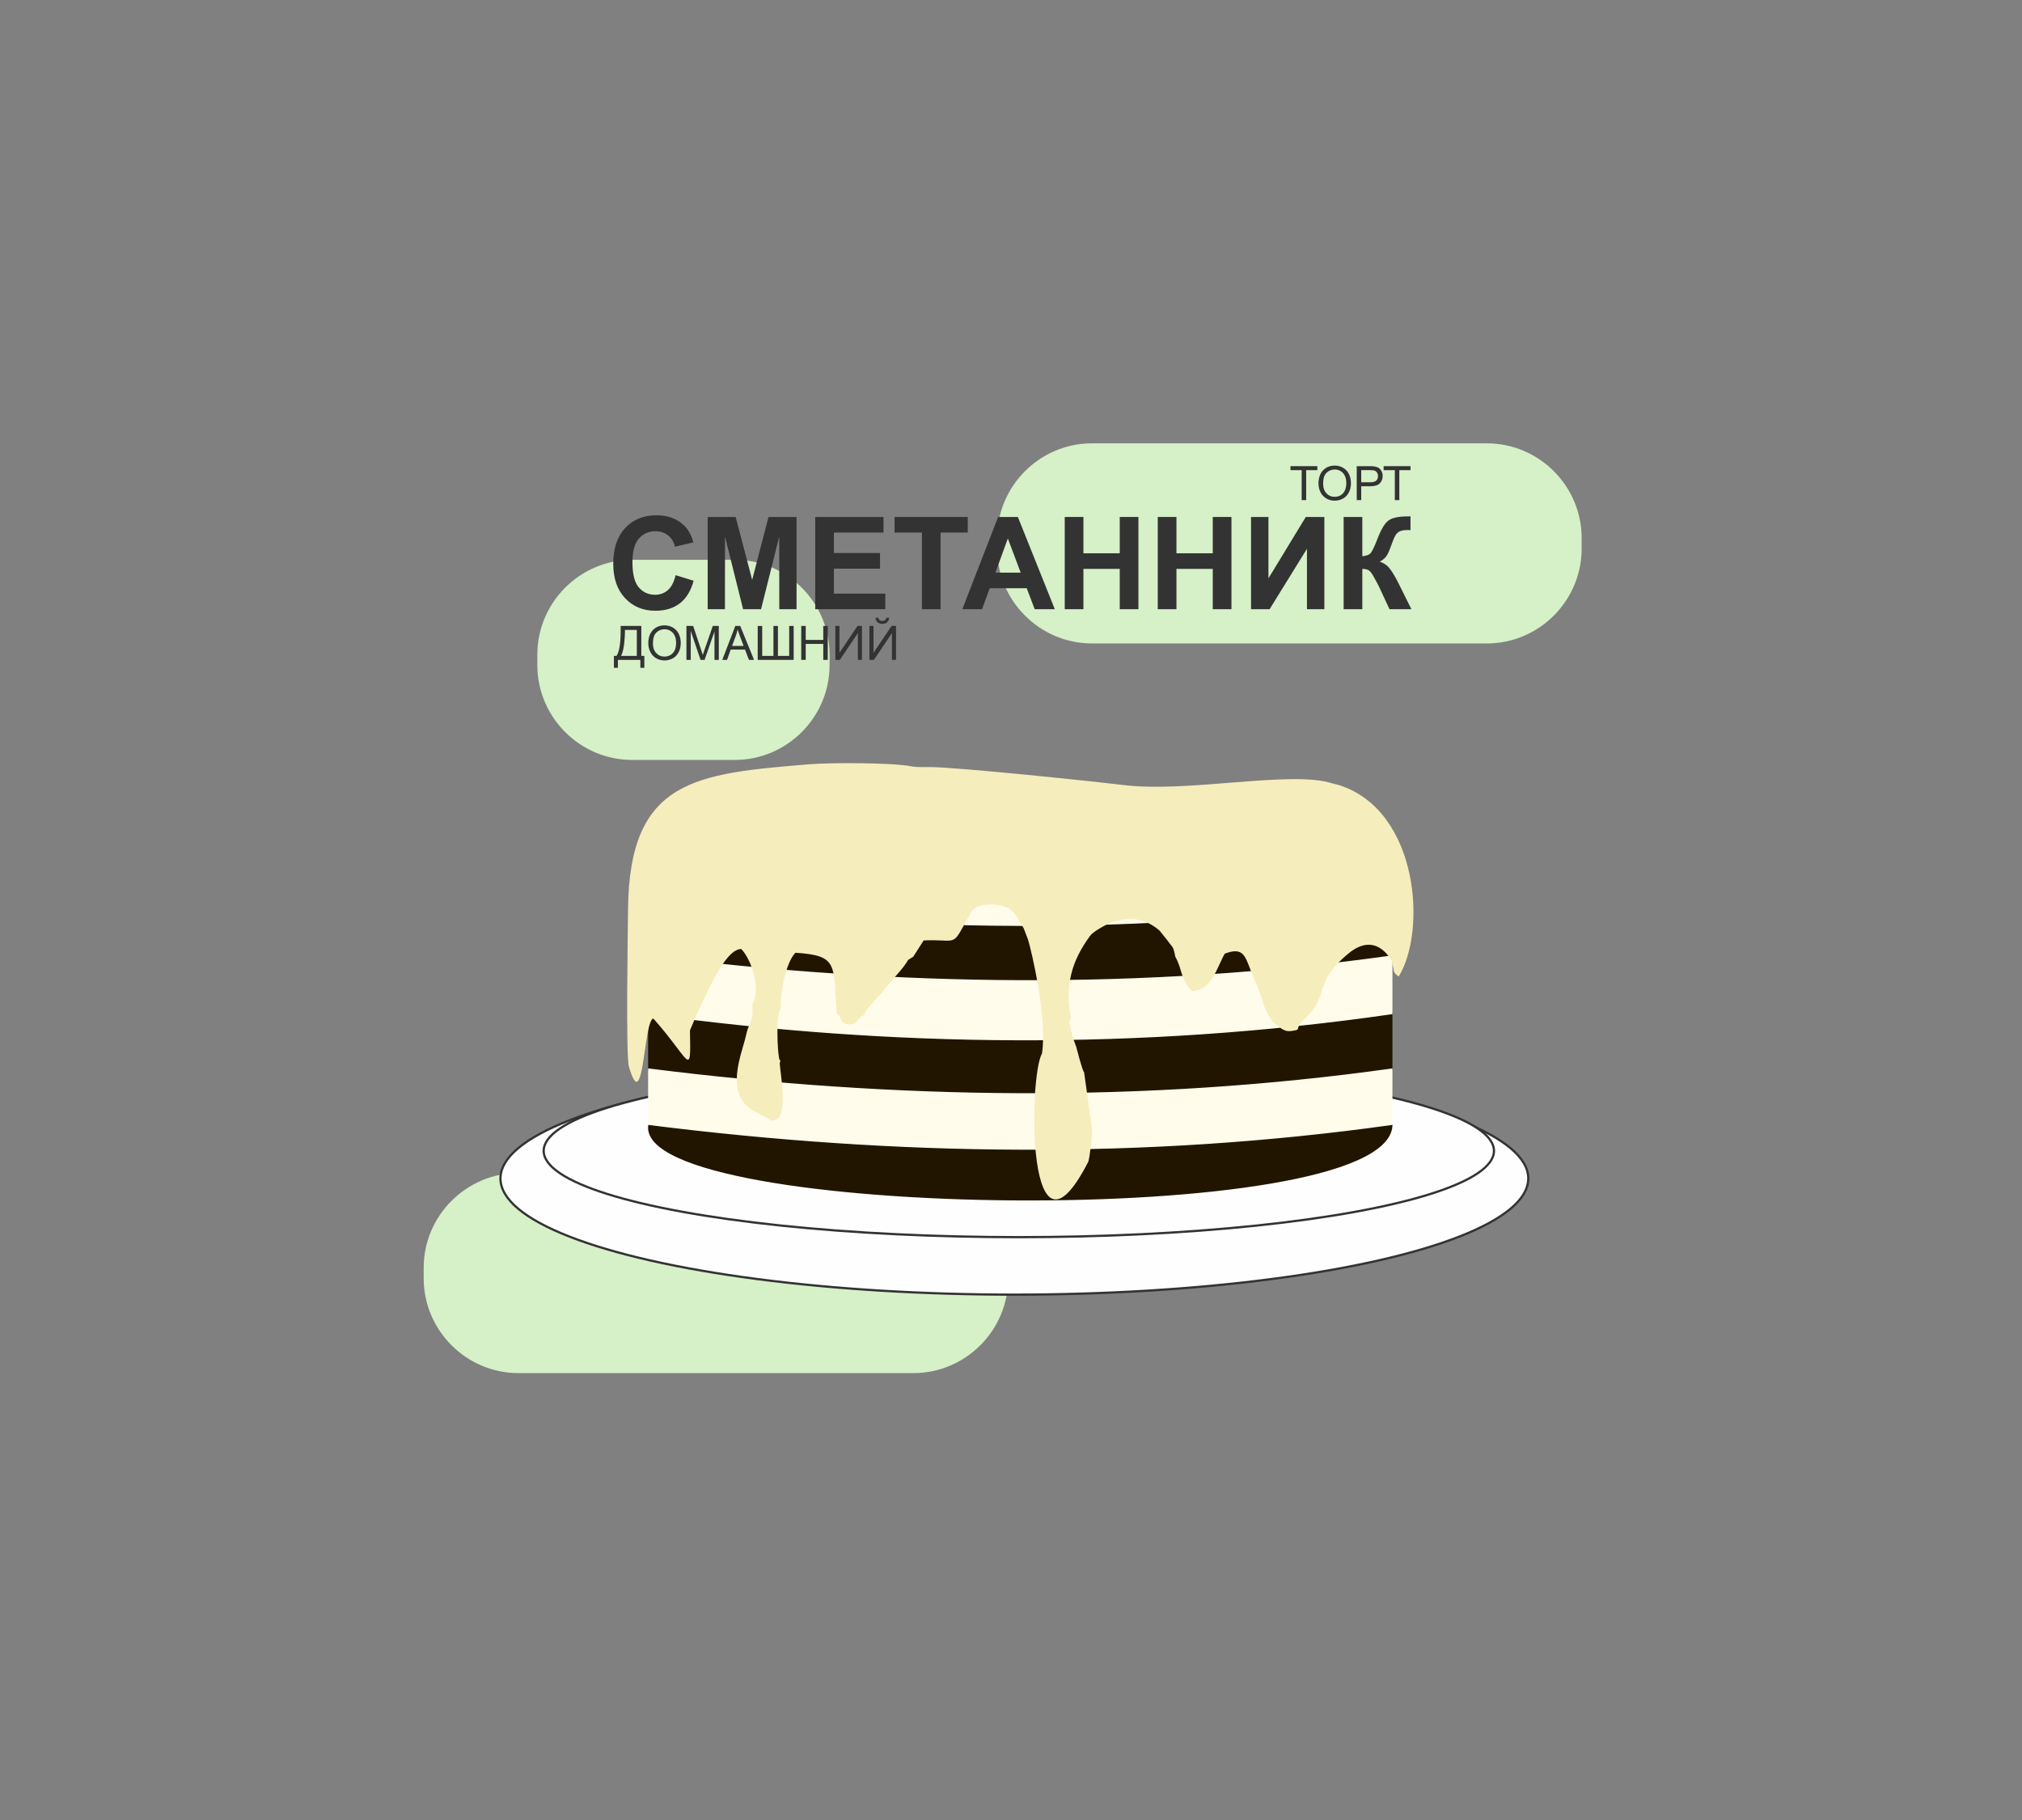 <svg xmlns="http://www.w3.org/2000/svg" width="1000" height="900" viewBox="0 0 442837 398553" shape-rendering="geometricPrecision" image-rendering="optimizeQuality" fill-rule="evenodd" clip-rule="evenodd"><rect x="0" y="0" width="442837" height="398553" fill="#808080" stroke="none"/><g fill="#d6f0c8"><path d="m325636 140907h-86492c-11417 0-20758-9341-20758-20758v-2307c0-11417 9341-20758 20758-20758h86492c11417 0 20758 9341 20758 20758v2307c0 11417-9341 20758-20758 20758"/><path d="m160927 166415h-22488c-11417 0-20758-9341-20758-20758v-2307c0-11417 9341-20758 20758-20758h22488c11417 0 20758 9341 20758 20758v2307c0 11417-9341 20758-20758 20758"/><path d="m200041 300691h-86492c-11417 0-20758-9341-20758-20758v-2307c0-11416 9341-20757 20758-20757h86492c11417 0 20758 9341 20758 20757v2307c0 11417-9341 20758-20758 20758"/></g><g fill="#fefefe" stroke="#333" stroke-width="490.35"><ellipse cx="222158" cy="258066" rx="112551" ry="25441"/><ellipse cx="223132" cy="252024" rx="104062" ry="18895"/></g><g fill="#333" fill-rule="nonzero"><path d="m135928 137072h4526v6560h664v2605h-872v-1733h-4920v1733h-872v-2605h571c602-903 903-2728 903-5473v-1087m3540 872h-2595v381c0 633-57 1499-171 2598-113 1098-338 2001-670 2709h3436v-5688"/><path d="m141981 140886c0-1231 332-2196 995-2894 662-697 1517-1044 2565-1044 687 0 1304 164 1856 491 550 327 971 784 1259 1370 289 585 435 1249 435 1991 0 753-153 1427-457 2020-305 596-735 1045-1292 1350-559 306-1161 458-1806 458-701 0-1325-169-1877-507-550-337-969-797-1252-1382-284-583-426-1200-426-1853m1017 18c0 894 241 1598 721 2112 481 514 1085 771 1812 771 740 0 1347-259 1826-778 478-519 716-1256 716-2211 0-603-102-1131-306-1581-204-449-503-799-896-1046-394-248-835-372-1325-372-695 0-1294 238-1795 716-502 477-753 1273-753 2389"/><path d="m150334 144504v-7432h1474l1758 5261c162 489 280 856 354 1100 85-270 218-668 398-1192l1789-5169h1316v7432h-944v-6217l-2170 6217h-885l-2145-6332v6332h-945"/><path d="m158186 144504l2851-7432h1081l3025 7432h-1119l-859-2253h-3130l-806 2253h-1043m2138-3052h2533l-775-2060c-234-626-410-1143-533-1552-102 485-239 960-410 1431l-815 2181"/><path d="m165944 137072h986v6560h2460v-6560h986v6560h2460v-6560h986v7432h-7878z"/><path d="m175478 144504v-7432h986v3062h3840v-3062h986v7432h-986v-3498h-3840v3498z"/><path d="m182952 137072h893v5885l3956-5885h974v7432h-893v-5870l-3946 5870h-984z"/><path d="m190413 137072h893v5885l3956-5885h974v7432h-893v-5870l-3946 5870h-984v-7432m3705-1785h623c-50 427-206 756-465 984-260 230-604 345-1035 345-432 0-778-115-1036-341-258-229-413-557-463-988h622c47 234 142 408 282 522 140 116 331 173 568 173 275 0 482-55 622-167 140-111 236-288 282-528"/><path d="m285078 109516v-6560h-2450v-872h5885v872h-2449v6560z"/><path d="m288761 105898c0-1231 332-2196 994-2894 663-697 1517-1044 2566-1044 686 0 1304 164 1856 491 550 327 970 784 1259 1370 289 585 434 1249 434 1991 0 753-152 1427-456 2020-305 596-736 1045-1293 1350-558 306-1160 458-1806 458-700 0-1325-169-1876-507-551-337-969-797-1253-1382-284-583-425-1200-425-1853m1017 18c0 894 240 1598 721 2112 481 514 1085 771 1811 771 741 0 1348-259 1827-778 477-519 716-1256 716-2211 0-603-102-1131-306-1581-204-449-503-799-896-1046-395-248-836-372-1325-372-696 0-1294 238-1796 716-501 477-752 1273-752 2389"/><path d="m297135 109516v-7432h2805c493 0 871 24 1132 71 365 61 671 177 918 346 248 171 446 410 597 716 151 306 225 644 225 1012 0 630-201 1164-604 1600-401 438-1129 656-2181 656h-1906v3031h-986m986-3903h1920c636 0 1086-118 1354-355 267-237 400-569 400-999 0-310-78-576-235-798-158-221-365-368-622-439-166-43-472-66-916-66h-1901v2657"/><path d="m305479 109516v-6560h-2449v-872h5885v872h-2450v6560z"/><path d="m147963 125958l3950 1213c-607 2224-1617 3875-3028 4956-1411 1077-3197 1618-5365 1618-2685 0-4890-917-6620-2751-1726-1834-2591-4340-2591-7523 0-3362 870-5976 2605-7838 1735-1862 4020-2793 6851-2793 2473 0 4481 734 6023 2196 921 865 1608 2106 2069 3729l-4035 959c-240-1044-738-1872-1495-2478-761-607-1683-908-2765-908-1499 0-2717 537-3648 1613-936 1072-1401 2812-1401 5219 0 2549 460 4368 1377 5450 922 1086 2116 1626 3588 1626 1086 0 2022-343 2802-1034 781-691 1345-1772 1683-3254"/><path d="m154988 133406v-20199h6126l3621 13776 3578-13776h6140v20199h-3780l-14-15902-3982 15902h-3931l-3964-15902-14 15902z"/><path d="m178544 133406v-20199h14952v3414h-10861v4485h10099v3414h-10099v5473h11256v3413z"/><path d="m201903 133406v-16785h-5981v-3414h16024v3414h-5953v16785z"/><path d="m231012 133406h-4406l-1744-4598h-8101l-1679 4598h-4326l7843-20199h4321l8092 20199m-7476-8012l-2807-7476-2727 7476h5534"/><path d="m233189 133406v-20199h4090v7955h7956v-7955h4090v20199h-4090v-8830h-7956v8830z"/><path d="m253562 133406v-20199h4090v7955h7956v-7955h4091v20199h-4091v-8830h-7956v8830z"/><path d="m273991 113207h3809v13447l8181-13447h4062v20199h-3808v-13231l-8181 13231h-4063z"/><path d="m294270 113207h4091v8604c907-94 1523-324 1843-705 320-376 818-1425 1486-3145 841-2187 1692-3550 2543-4082 847-531 2206-799 4086-799 94 0 292-5 593-14v3019l-579-14c-836 0-1448 103-1833 310-386 207-696 522-936 945-240 423-592 1293-1058 2609-249 701-517 1284-809 1754-286 470-799 912-1532 1326 907 254 1655 776 2247 1556 592 781 1241 1881 1947 3306l2750 5529h-4796l-2421-5200c-38-75-118-216-235-428-47-71-216-390-508-950-517-997-940-1617-1269-1866-334-250-837-377-1519-386v8830h-4091v-20199"/></g><g stroke-width="490.35"><path d="m220255 221206c231 1756-637 2237-1889 2916-1028 558-2602 1087-3850 1411-2791 725-5726 1254-8723 1643-12749 1652-35778 1802-48120-1725-1761-503-7140-2252-5194-4536-1062 297-2940 1768-2792 3247 342 3423 9875 5436 12687 5980 13641 2639 32750 2660 46426 194 3236-583 7015-1452 9749-2712 1374-633 2842-1346 3620-2604 1097-1772-924-3301-1914-3814z" fill="#fcfcfc" stroke="#000"/><path d="m142189 221869c54182 6806 108357 7578 162523 0v12375c-55295 7953-109368 7231-162523 0v-12375z" fill="#211500" stroke="#211500"/><path d="m142189 234244c54182 6806 108357 7578 162523 0v12374c-55295 7953-109368 7231-162523 0v-12374z" fill="#fffceb" stroke="#fffceb"/><path d="m142189 197121c54182 6805 108357 7578 162523 0v12374c-55295 7953-109368 7231-162523 0v-12374z" fill="#211500" stroke="#211500"/><path d="m142189 209495c54182 6806 108357 7578 162523 0v12374c-55295 7953-109368 7231-162523 0v-12374z" fill="#fffceb" stroke="#fffceb"/><path d="m142189 246618c54182 6806 108357 7578 162523 0-1841 22490-164235 20205-162523 0z" fill="#211500" stroke="#211500"/><path d="m142215 184445c54182 6805 108356 7578 162522 0v12374c-55294 7953-109367 7231-162522 0v-12374z" fill="#fffceb" stroke="#fffceb"/></g><path d="m143096 223042c8192 9229 8220 13395 8011 2592l1947-4575c1711-3279 5613-13153 9274-13249 2175 2182 4488 8780 2413 12179 414 3356-812 4121-1323 6598-824 3983-5134 13169 1910 16837l2580 1307c526 357 447 299 793 636 4365 700 2250-9618 2068-12485 334-1463 52-84-144-1147-372-2018-727-9505 399-10907-209-3447 1113-10106 3183-12191 9481 620 8248 2538 9057 13305 1555 1256 390 2130 2490 2351 2336 246 1268-890 3447-1994 516-1545 3579-4337 4768-5936 1526-2051 3765-4097 4923-6158l1117-701 2279-3560c6377-316 6312 1240 8423-2634l1985-3561c1290-2466 7241-1875 8723-472 1686 1596 1585 2177 2762 3961l956 2491c707 2200 4286 17308 3066 24961-2985 5304-3379 50113 10151 23690 408-1335 908-6742 853-6863l-1773-12641c-502-702-1622-5316-1738-5644-437-1222-580-1416-981-3111-390-1653-824-2151-191-3071-1289-7389 110-12509 4237-18148 654-894 3456-2486 4845-2947 4008-1332 7287-707 10114 1639 73 60 170 139 241 202l1727 2158c1145 1643 1276 1124 1699 3516 1713 3129 882 4370 3638 7548 4374-58 5413-5064 7215-8182 3924-1470 4388 321 5645 3583 739 1920 2690 6197 2957 7893 584 1111 1262 2954 2124 3650 1791 1447 2474 2023 3900 1806 2543-387 211-147 2970-2757 5525-5228 1554-7717 9586-14285 5950-4866 9252 1415 9372 1793 767 2420-21 2108 1526 3341 6177-9966 4383-36215-12878-41873-624-205-1102-261-1689-449-8955-2884-31461 2100-45632 382-6587-799-35330-3806-42082-3938-1474-28-3077 99-4494-171-4383-839-17731-814-22124-456-25109 2044-39624 3311-39873 31802-39 4416-511 32001 190 34415 3300 11366 3160-10121 5358-10530" fill="#f6edbc"/></svg>